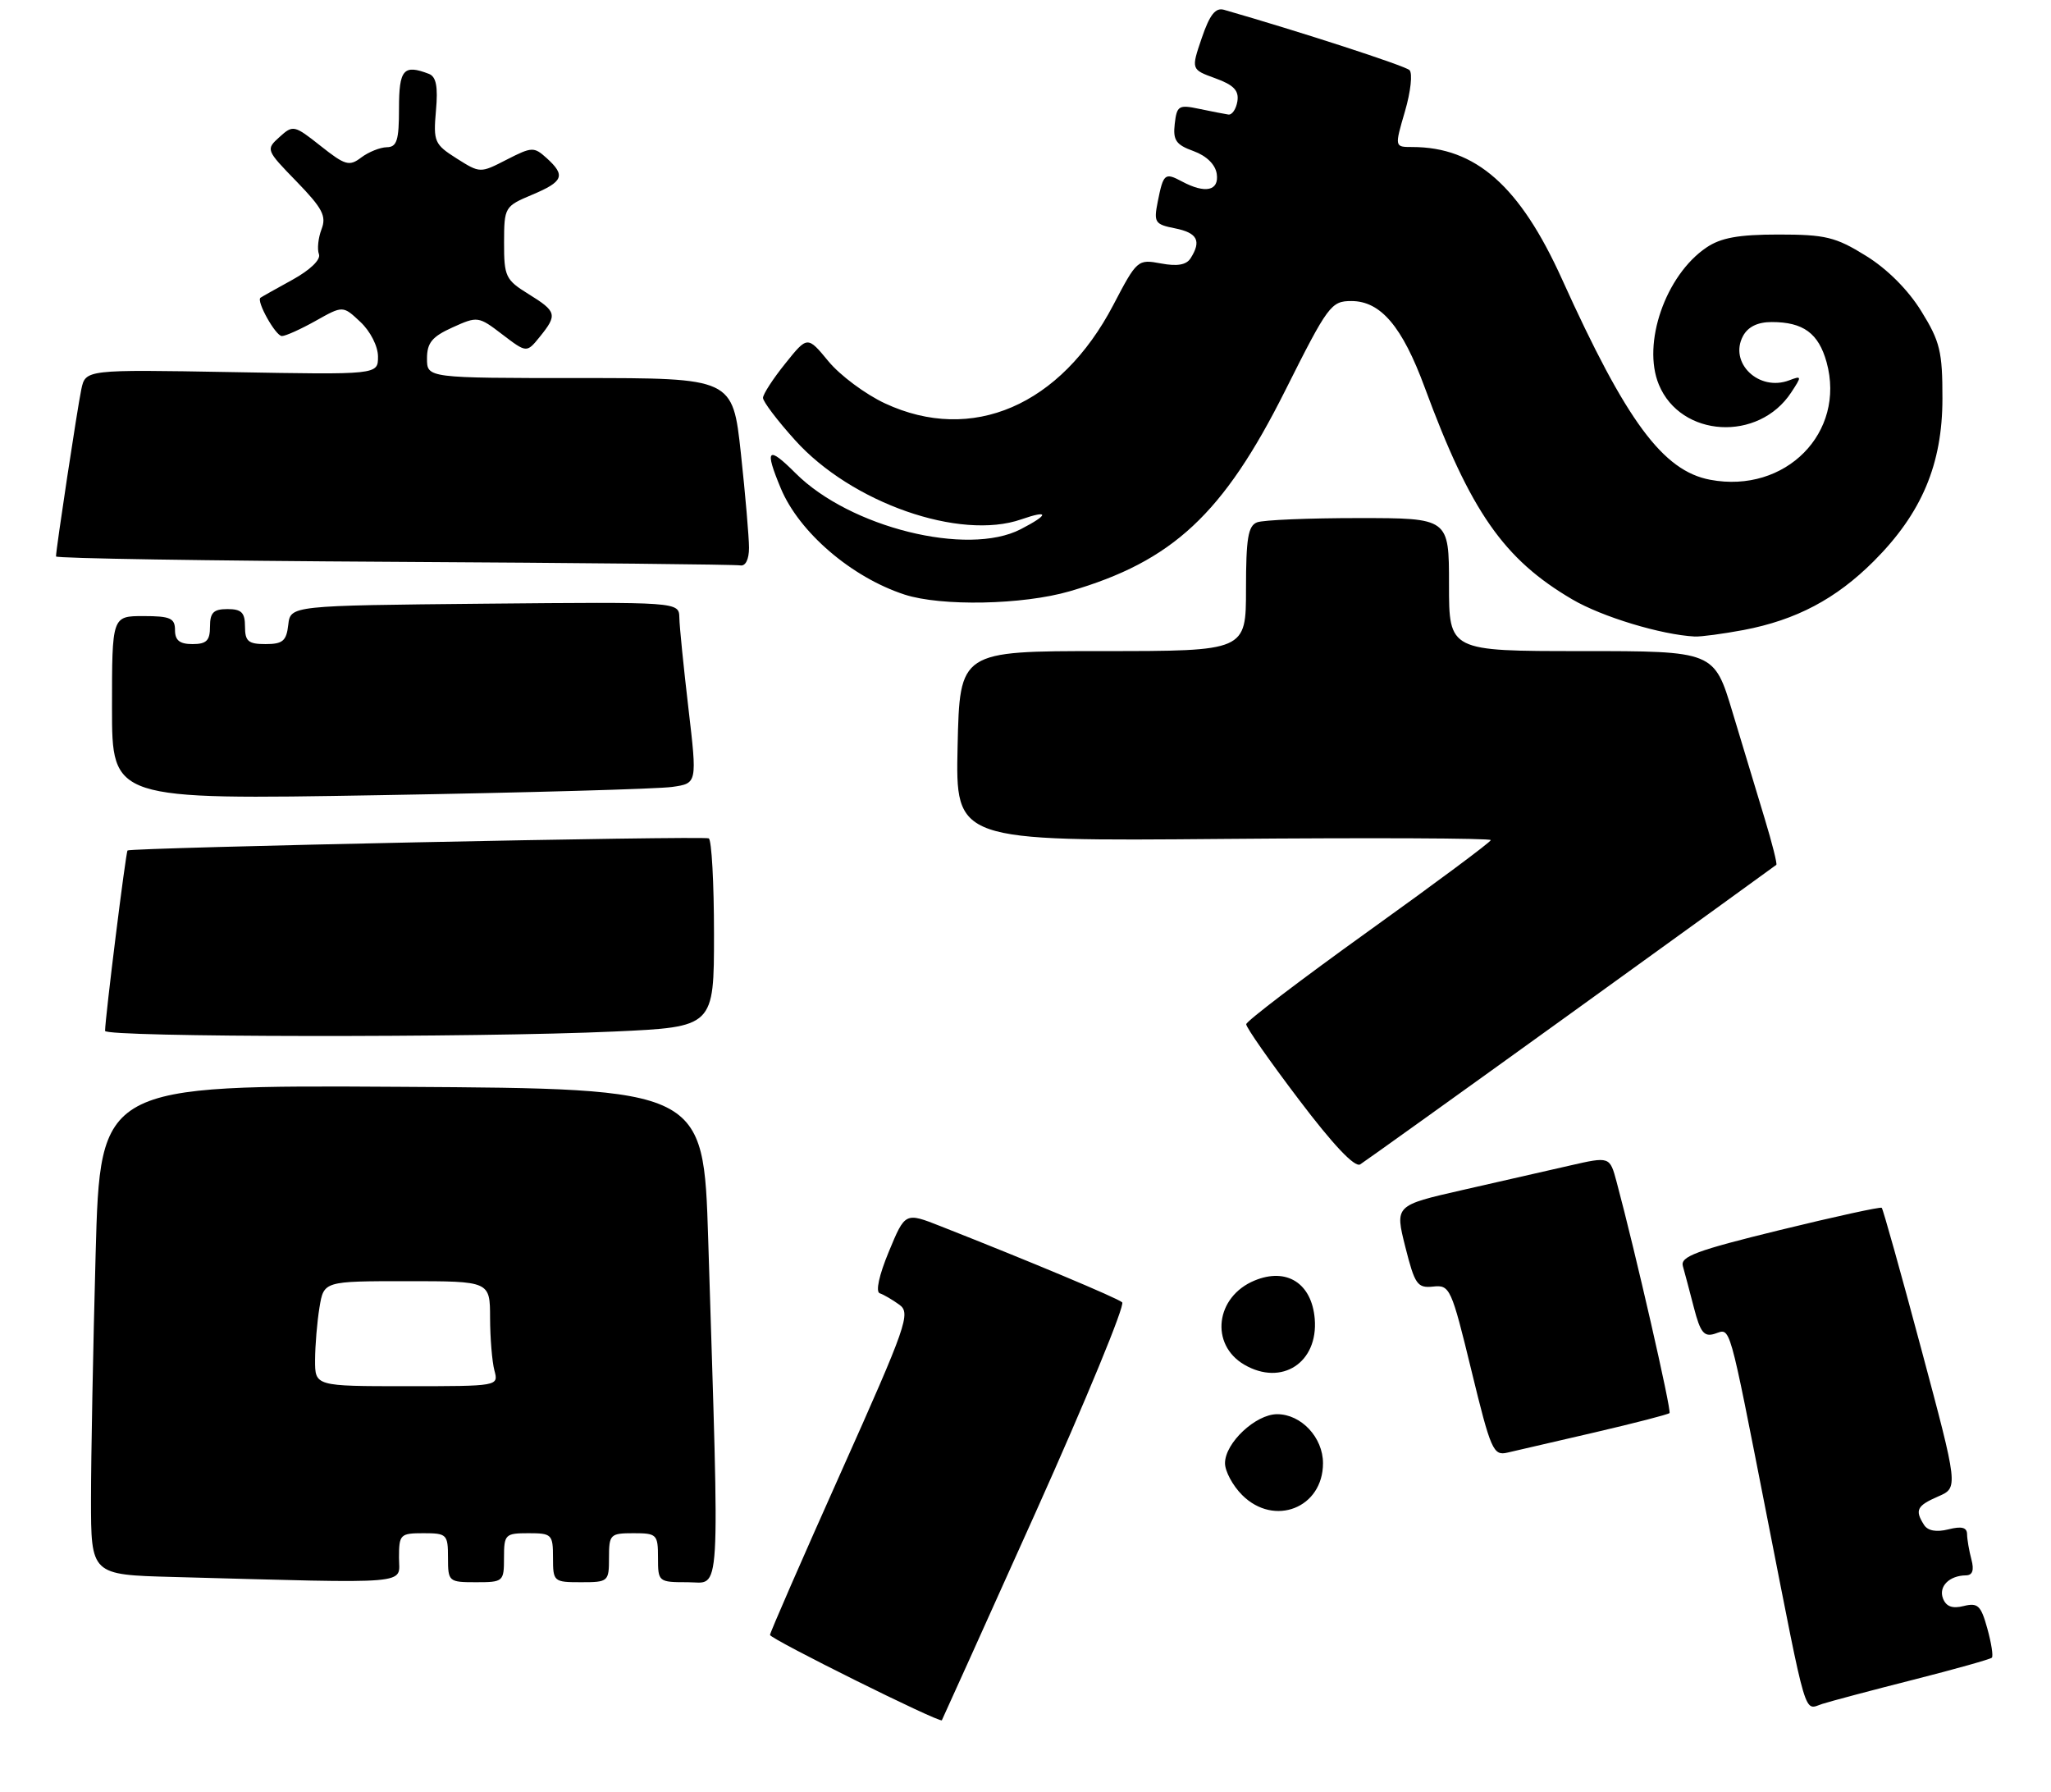 <?xml version="1.0" encoding="UTF-8" standalone="no"?>
<!DOCTYPE svg PUBLIC "-//W3C//DTD SVG 1.1//EN" "http://www.w3.org/Graphics/SVG/1.1/DTD/svg11.dtd" >
<svg xmlns="http://www.w3.org/2000/svg" xmlns:xlink="http://www.w3.org/1999/xlink" version="1.1" viewBox="0 0 293 256">
 <g >
 <path fill="currentColor"
d=" M 147.91 216.11 C 155.17 199.94 160.75 186.40 160.31 186.02 C 159.57 185.38 147.03 180.13 134.40 175.16 C 129.31 173.15 129.31 173.15 126.98 178.77 C 125.58 182.14 125.06 184.52 125.68 184.73 C 126.25 184.92 127.51 185.66 128.49 186.37 C 130.13 187.57 129.54 189.27 120.13 210.31 C 114.56 222.76 110.00 233.21 110.00 233.53 C 110.00 234.09 134.26 246.14 134.55 245.72 C 134.63 245.60 140.64 232.27 147.91 216.11 Z  M 273.33 239.93 C 279.28 238.42 284.33 237.00 284.55 236.78 C 284.77 236.57 284.48 234.68 283.90 232.60 C 282.99 229.32 282.55 228.90 280.53 229.40 C 278.91 229.81 278.02 229.48 277.57 228.32 C 276.91 226.61 278.47 225.04 280.87 225.02 C 281.79 225.00 282.04 224.28 281.63 222.75 C 281.30 221.51 281.02 219.89 281.01 219.14 C 281.00 218.17 280.24 217.97 278.34 218.45 C 276.62 218.88 275.40 218.66 274.86 217.81 C 273.52 215.70 273.83 215.08 276.88 213.75 C 279.77 212.50 279.77 212.50 274.46 192.66 C 271.54 181.74 269.00 172.68 268.82 172.52 C 268.65 172.35 262.07 173.79 254.22 175.71 C 242.33 178.62 240.01 179.48 240.41 180.85 C 240.67 181.76 241.38 184.44 241.99 186.80 C 242.90 190.33 243.44 191.00 244.97 190.51 C 247.28 189.77 246.84 188.20 252.50 217.00 C 258.24 246.20 257.66 244.25 260.33 243.38 C 261.52 243.00 267.37 241.44 273.33 239.93 Z  M 57.00 222.50 C 57.00 219.17 57.17 219.00 60.50 219.00 C 63.83 219.00 64.00 219.17 64.00 222.50 C 64.00 225.92 64.10 226.00 68.00 226.00 C 71.90 226.00 72.00 225.92 72.00 222.50 C 72.00 219.17 72.17 219.00 75.50 219.00 C 78.83 219.00 79.00 219.17 79.00 222.50 C 79.00 225.92 79.10 226.00 83.00 226.00 C 86.90 226.00 87.00 225.92 87.00 222.50 C 87.00 219.17 87.17 219.00 90.50 219.00 C 93.83 219.00 94.00 219.17 94.00 222.50 C 94.00 225.95 94.06 226.00 98.25 226.00 C 103.04 226.00 102.81 229.73 101.17 177.00 C 100.50 155.50 100.50 155.50 57.41 155.24 C 14.32 154.98 14.32 154.98 13.66 179.15 C 13.30 192.45 13.00 208.19 13.00 214.13 C 13.00 224.94 13.00 224.94 24.75 225.25 C 59.53 226.19 57.00 226.41 57.00 222.50 Z  M 227.82 204.60 C 233.49 203.28 238.30 202.04 238.50 201.84 C 238.82 201.52 233.60 178.72 230.95 168.84 C 229.97 165.18 229.97 165.18 224.24 166.49 C 221.08 167.21 214.17 168.79 208.88 169.99 C 199.27 172.18 199.27 172.18 200.76 178.11 C 202.12 183.49 202.48 184.01 204.74 183.77 C 207.12 183.51 207.34 183.98 210.20 195.75 C 212.97 207.14 213.33 207.96 215.34 207.49 C 216.53 207.22 222.14 205.91 227.82 204.60 Z  M 224.50 144.68 C 240.45 133.17 253.62 123.66 253.76 123.53 C 253.91 123.41 253.16 120.42 252.09 116.90 C 251.02 113.38 248.96 106.56 247.51 101.75 C 244.88 93.00 244.88 93.00 225.94 93.00 C 207.00 93.00 207.00 93.00 207.00 83.50 C 207.00 74.00 207.00 74.00 194.08 74.00 C 186.98 74.00 180.45 74.27 179.58 74.61 C 178.30 75.10 178.00 76.92 178.00 84.11 C 178.00 93.00 178.00 93.00 157.55 93.00 C 137.11 93.00 137.11 93.00 136.80 106.58 C 136.50 120.16 136.50 120.16 174.75 119.83 C 195.79 119.65 212.99 119.72 212.97 120.00 C 212.95 120.28 205.09 126.12 195.50 133.00 C 185.91 139.88 178.05 145.86 178.03 146.30 C 178.01 146.74 181.40 151.59 185.56 157.07 C 190.44 163.52 193.53 166.79 194.31 166.32 C 194.96 165.91 208.55 156.18 224.50 144.68 Z  M 87.75 147.34 C 102.00 146.69 102.00 146.69 102.00 133.40 C 102.00 126.10 101.66 119.95 101.25 119.75 C 100.45 119.36 18.69 121.07 18.22 121.48 C 17.97 121.70 15.03 145.31 15.01 147.25 C 15.00 148.17 68.16 148.24 87.75 147.34 Z  M 96.05 112.40 C 99.60 111.89 99.60 111.89 98.35 101.20 C 97.66 95.31 97.07 89.48 97.05 88.23 C 97.00 85.97 97.00 85.97 69.25 86.23 C 41.50 86.50 41.50 86.50 41.18 89.25 C 40.92 91.55 40.39 92.00 37.93 92.00 C 35.47 92.00 35.00 91.60 35.00 89.50 C 35.00 87.50 34.50 87.00 32.50 87.00 C 30.50 87.00 30.00 87.50 30.00 89.50 C 30.00 91.50 29.50 92.00 27.50 92.00 C 25.67 92.00 25.00 91.47 25.00 90.00 C 25.00 88.30 24.33 88.00 20.50 88.00 C 16.00 88.00 16.00 88.00 16.00 101.12 C 16.00 114.24 16.00 114.24 54.25 113.58 C 75.29 113.22 94.10 112.69 96.05 112.40 Z  M 249.08 89.99 C 256.60 88.56 262.29 85.55 267.69 80.15 C 274.53 73.31 277.49 66.31 277.49 56.92 C 277.50 50.23 277.15 48.77 274.47 44.45 C 272.60 41.41 269.59 38.40 266.55 36.53 C 262.23 33.85 260.77 33.50 254.08 33.50 C 248.36 33.50 245.83 33.96 243.77 35.36 C 237.93 39.31 234.55 49.08 236.98 54.94 C 240.11 62.51 251.23 63.16 255.89 56.05 C 257.42 53.73 257.40 53.64 255.61 54.32 C 251.28 55.98 246.95 51.83 249.00 48.00 C 249.71 46.68 251.09 46.00 253.10 46.00 C 257.61 46.00 259.79 47.60 260.94 51.73 C 263.72 61.80 255.07 70.55 244.32 68.53 C 237.57 67.27 232.33 60.19 223.16 39.91 C 217.13 26.57 210.82 21.00 201.74 21.00 C 199.22 21.00 199.22 21.00 200.71 15.90 C 201.53 13.10 201.82 10.45 201.35 10.01 C 200.68 9.38 185.69 4.51 174.86 1.40 C 173.64 1.05 172.82 2.09 171.68 5.43 C 170.15 9.92 170.15 9.92 173.61 11.18 C 176.24 12.13 177.01 12.93 176.77 14.47 C 176.59 15.58 176.01 16.44 175.48 16.36 C 174.94 16.28 173.07 15.92 171.32 15.55 C 168.39 14.93 168.12 15.09 167.82 17.69 C 167.55 20.03 168.00 20.68 170.50 21.58 C 172.36 22.26 173.62 23.49 173.82 24.83 C 174.18 27.27 172.18 27.70 168.85 25.92 C 166.40 24.61 166.19 24.79 165.39 28.82 C 164.80 31.77 164.98 32.05 167.88 32.62 C 171.06 33.26 171.66 34.41 170.09 36.88 C 169.49 37.84 168.19 38.07 165.85 37.63 C 162.53 37.01 162.42 37.11 159.04 43.57 C 151.51 57.95 138.85 63.40 126.43 57.62 C 123.64 56.32 120.01 53.62 118.36 51.62 C 115.35 47.97 115.35 47.97 112.18 51.93 C 110.43 54.10 109.00 56.31 109.00 56.83 C 109.00 57.36 111.05 60.07 113.57 62.86 C 121.62 71.82 137.12 77.25 145.91 74.18 C 149.91 72.79 149.87 73.50 145.82 75.59 C 138.22 79.52 121.41 75.34 113.66 67.60 C 109.66 63.60 109.18 64.10 111.55 69.77 C 114.17 76.04 121.65 82.46 129.23 84.93 C 134.46 86.63 146.12 86.40 152.80 84.46 C 167.52 80.18 174.76 73.43 183.62 55.75 C 189.71 43.61 190.16 43.00 193.05 43.00 C 197.24 43.00 200.32 46.63 203.53 55.34 C 210.07 73.07 214.82 79.88 224.62 85.62 C 228.86 88.11 237.32 90.67 242.11 90.92 C 243.00 90.96 246.14 90.54 249.08 89.99 Z  M 107.00 78.25 C 107.00 76.74 106.48 70.66 105.84 64.75 C 104.67 54.00 104.67 54.00 82.84 54.00 C 61.00 54.00 61.00 54.00 61.00 51.21 C 61.00 48.97 61.72 48.09 64.64 46.77 C 68.22 45.15 68.35 45.16 71.76 47.77 C 75.24 50.42 75.24 50.42 77.12 48.10 C 79.66 44.96 79.54 44.50 75.50 42.00 C 72.23 39.98 72.00 39.50 72.01 34.67 C 72.02 29.59 72.09 29.47 76.01 27.82 C 80.49 25.94 80.84 25.07 78.09 22.58 C 76.28 20.95 75.99 20.96 72.39 22.80 C 68.60 24.75 68.59 24.75 65.23 22.63 C 62.06 20.62 61.89 20.23 62.28 15.80 C 62.59 12.36 62.31 10.95 61.27 10.55 C 57.65 9.16 57.00 9.91 57.00 15.50 C 57.00 20.06 56.70 21.01 55.25 21.03 C 54.29 21.05 52.65 21.71 51.60 22.50 C 49.90 23.79 49.32 23.63 45.81 20.85 C 42.03 17.86 41.86 17.82 39.93 19.57 C 37.96 21.35 37.98 21.42 42.37 25.93 C 46.08 29.76 46.66 30.87 45.93 32.75 C 45.46 33.99 45.29 35.59 45.56 36.30 C 45.86 37.07 44.33 38.55 41.78 39.96 C 39.43 41.25 37.37 42.41 37.21 42.53 C 36.58 43.00 39.38 48.00 40.27 48.00 C 40.80 48.00 42.97 47.02 45.11 45.82 C 48.99 43.64 48.99 43.64 51.49 45.99 C 52.92 47.33 54.00 49.47 54.00 50.94 C 54.00 53.53 54.00 53.53 33.10 53.15 C 12.21 52.78 12.21 52.78 11.61 55.64 C 11.04 58.38 8.00 78.45 8.00 79.48 C 8.00 79.76 29.71 80.10 56.25 80.25 C 82.79 80.40 105.06 80.63 105.75 80.76 C 106.50 80.90 107.00 79.91 107.00 78.25 Z  M 177.45 213.55 C 176.10 212.20 175.00 210.15 175.00 209.00 C 175.00 206.11 179.38 202.00 182.45 202.00 C 185.89 202.00 189.00 205.33 189.00 209.00 C 189.00 215.39 182.04 218.13 177.45 213.55 Z  M 177.76 194.93 C 172.81 192.04 173.64 185.22 179.22 182.91 C 183.81 181.01 187.39 183.29 187.82 188.38 C 188.33 194.64 183.11 198.04 177.76 194.93 Z  M 45.01 194.25 C 45.02 192.19 45.30 188.81 45.64 186.75 C 46.26 183.00 46.26 183.00 58.13 183.00 C 70.00 183.00 70.00 183.00 70.01 188.25 C 70.02 191.14 70.30 194.51 70.63 195.75 C 71.23 198.00 71.23 198.00 58.12 198.00 C 45.00 198.00 45.00 198.00 45.01 194.25 Z "/>
</g>
</svg>
